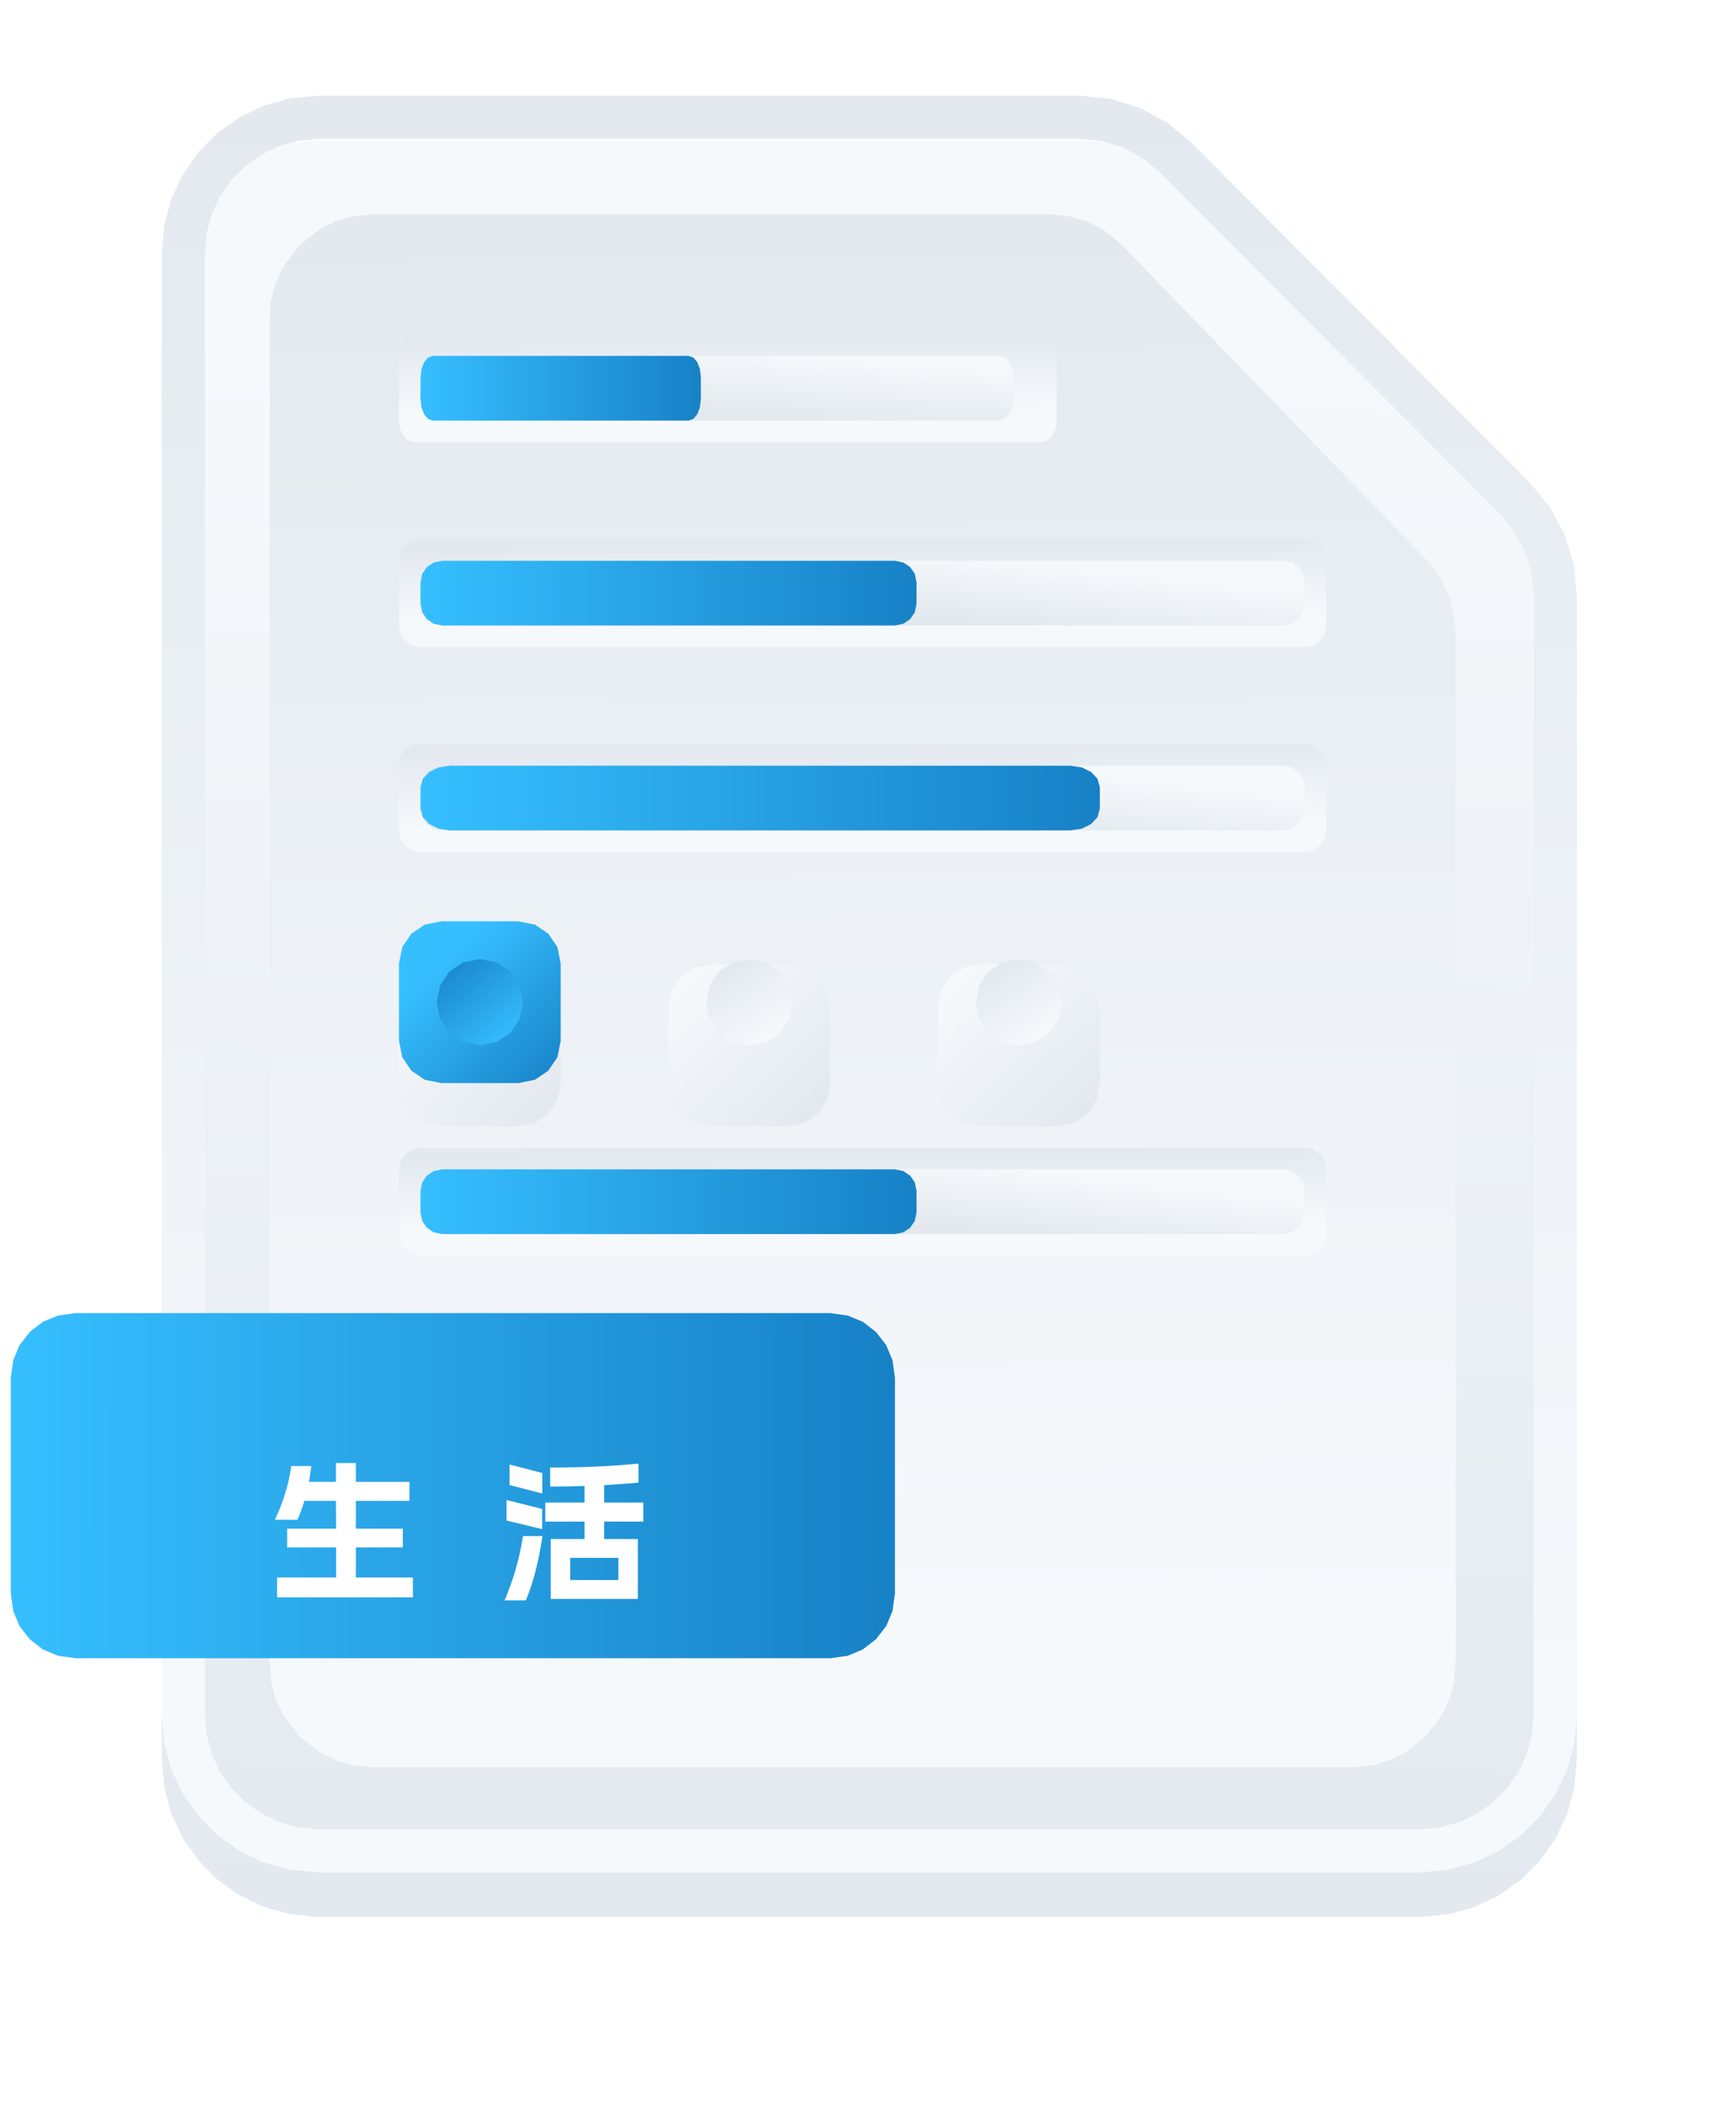 <svg width="161" height="195" viewBox="0 0 161 195" fill="none" xmlns="http://www.w3.org/2000/svg" xmlns:xlink="http://www.w3.org/1999/xlink">
	<desc>
			Created with Pixso.
	</desc>
	<defs>
		<filter id="filter_11_805_dd" x="0" y="-2" width="161.24" height="194.76" filterUnits="userSpaceOnUse" color-interpolation-filters="sRGB">
			<feFlood flood-opacity="0" result="BackgroundImageFix"/>
			<feColorMatrix in="SourceAlpha" type="matrix" values="0 0 0 0 0 0 0 0 0 0 0 0 0 0 0 0 0 0 127 0" result="hardAlpha"/>
			<feOffset dx="0" dy="4"/>
			<feGaussianBlur stdDeviation="5"/>
			<feComposite in2="hardAlpha" operator="out" k2="-1" k3="1"/>
			<feColorMatrix type="matrix" values="0 0 0 0 0 0 0 0 0 0 0 0 0 0 0 0 0 0 0.25 0"/>
			<feBlend mode="normal" in2="BackgroundImageFix" result="effect_dropShadow_1"/>
			<feBlend mode="normal" in="SourceGraphic" in2="effect_dropShadow_1" result="shape"/>
		</filter>
		<filter id="filter_11_828_dd" x="32.5" y="84.93" width="24" height="24" filterUnits="userSpaceOnUse" color-interpolation-filters="sRGB">
			<feFlood flood-opacity="0" result="BackgroundImageFix"/>
			<feColorMatrix in="SourceAlpha" type="matrix" values="0 0 0 0 0 0 0 0 0 0 0 0 0 0 0 0 0 0 127 0" result="hardAlpha"/>
			<feOffset dx="0" dy="4"/>
			<feGaussianBlur stdDeviation="1.5"/>
			<feComposite in2="hardAlpha" operator="out" k2="-1" k3="1"/>
			<feColorMatrix type="matrix" values="0 0 0 0 0 0 0 0 0 0 0 0 0 0 0 0 0 0 0.25 0"/>
			<feBlend mode="normal" in2="BackgroundImageFix" result="effect_dropShadow_1"/>
			<feBlend mode="normal" in="SourceGraphic" in2="effect_dropShadow_1" result="shape"/>
		</filter>
		<filter id="filter_11_833_dd" x="57.5" y="84.93" width="24" height="24" filterUnits="userSpaceOnUse" color-interpolation-filters="sRGB">
			<feFlood flood-opacity="0" result="BackgroundImageFix"/>
			<feColorMatrix in="SourceAlpha" type="matrix" values="0 0 0 0 0 0 0 0 0 0 0 0 0 0 0 0 0 0 127 0" result="hardAlpha"/>
			<feOffset dx="0" dy="4"/>
			<feGaussianBlur stdDeviation="1.5"/>
			<feComposite in2="hardAlpha" operator="out" k2="-1" k3="1"/>
			<feColorMatrix type="matrix" values="0 0 0 0 0 0 0 0 0 0 0 0 0 0 0 0 0 0 0.25 0"/>
			<feBlend mode="normal" in2="BackgroundImageFix" result="effect_dropShadow_1"/>
			<feBlend mode="normal" in="SourceGraphic" in2="effect_dropShadow_1" result="shape"/>
		</filter>
		<filter id="filter_11_838_dd" x="82.5" y="84.93" width="24" height="24" filterUnits="userSpaceOnUse" color-interpolation-filters="sRGB">
			<feFlood flood-opacity="0" result="BackgroundImageFix"/>
			<feColorMatrix in="SourceAlpha" type="matrix" values="0 0 0 0 0 0 0 0 0 0 0 0 0 0 0 0 0 0 127 0" result="hardAlpha"/>
			<feOffset dx="0" dy="4"/>
			<feGaussianBlur stdDeviation="1.5"/>
			<feComposite in2="hardAlpha" operator="out" k2="-1" k3="1"/>
			<feColorMatrix type="matrix" values="0 0 0 0 0 0 0 0 0 0 0 0 0 0 0 0 0 0 0.25 0"/>
			<feBlend mode="normal" in2="BackgroundImageFix" result="effect_dropShadow_1"/>
			<feBlend mode="normal" in="SourceGraphic" in2="effect_dropShadow_1" result="shape"/>
		</filter>
		<filter id="filter_11_1309_dd" x="24.498" y="130.659" width="36.162" height="18.742" filterUnits="userSpaceOnUse" color-interpolation-filters="sRGB">
			<feFlood flood-opacity="0" result="BackgroundImageFix"/>
			<feColorMatrix in="SourceAlpha" type="matrix" values="0 0 0 0 0 0 0 0 0 0 0 0 0 0 0 0 0 0 127 0" result="hardAlpha"/>
			<feOffset dx="0" dy="5"/>
			<feGaussianBlur stdDeviation="0.333"/>
			<feComposite in2="hardAlpha" operator="out" k2="-1" k3="1"/>
			<feColorMatrix type="matrix" values="0 0 0 0 0 0 0 0 0 0 0 0 0 0 0 0 0 0 0.25 0"/>
			<feBlend mode="normal" in2="BackgroundImageFix" result="effect_dropShadow_1"/>
			<feBlend mode="normal" in="SourceGraphic" in2="effect_dropShadow_1" result="shape"/>
		</filter>
		<clipPath id="clip11_802">
			<rect id="生活" width="161" height="195" fill="white"/>
		</clipPath>
		<linearGradient id="paint_linear_11_805_0" x1="70.132" y1="173.76" x2="71.181" y2="27.948" gradientUnits="userSpaceOnUse">
			<stop stop-color="#E3E9EF"/>
			<stop offset="1" stop-color="#F6F9FC"/>
		</linearGradient>
		<linearGradient id="paint_linear_11_807_0" x1="66.577" y1="8.87" x2="66.577" y2="157.813" gradientUnits="userSpaceOnUse">
			<stop stop-color="#E3E9EF"/>
			<stop offset="1" stop-color="#F6F9FC"/>
		</linearGradient>
		<linearGradient id="paint_linear_11_809_0" x1="91.662" y1="19.87" x2="92.652" y2="150.766" gradientUnits="userSpaceOnUse">
			<stop stop-color="#E3E9EF"/>
			<stop offset="1" stop-color="#F6F9FC"/>
		</linearGradient>
		<linearGradient id="paint_linear_11_811_0" x1="1" y1="138.752" x2="83" y2="138.848" gradientUnits="userSpaceOnUse">
			<stop stop-color="#36BFFF"/>
			<stop offset="1" stop-color="#1781C6"/>
		</linearGradient>
		<linearGradient id="paint_linear_11_828_0" x1="50.83" y1="98.78" x2="38.875" y2="86.555" gradientUnits="userSpaceOnUse">
			<stop stop-color="#E3E9EF"/>
			<stop offset="1" stop-color="#F6F9FC"/>
		</linearGradient>
		<linearGradient id="paint_linear_11_829_0" x1="41.596" y1="90.226" x2="45.828" y2="96.73" gradientUnits="userSpaceOnUse">
			<stop stop-color="#E3E9EF"/>
			<stop offset="1" stop-color="#F6F9FC"/>
		</linearGradient>
		<linearGradient id="paint_linear_11_833_0" x1="75.83" y1="98.78" x2="63.875" y2="86.555" gradientUnits="userSpaceOnUse">
			<stop stop-color="#E3E9EF"/>
			<stop offset="1" stop-color="#F6F9FC"/>
		</linearGradient>
		<linearGradient id="paint_linear_11_834_0" x1="66.596" y1="90.226" x2="70.828" y2="96.73" gradientUnits="userSpaceOnUse">
			<stop stop-color="#E3E9EF"/>
			<stop offset="1" stop-color="#F6F9FC"/>
		</linearGradient>
		<linearGradient id="paint_linear_11_838_0" x1="100.83" y1="98.78" x2="88.875" y2="86.555" gradientUnits="userSpaceOnUse">
			<stop stop-color="#E3E9EF"/>
			<stop offset="1" stop-color="#F6F9FC"/>
		</linearGradient>
		<linearGradient id="paint_linear_11_839_0" x1="91.596" y1="90.226" x2="95.828" y2="96.73" gradientUnits="userSpaceOnUse">
			<stop stop-color="#E3E9EF"/>
			<stop offset="1" stop-color="#F6F9FC"/>
		</linearGradient>
		<linearGradient id="paint_linear_11_841_0" x1="113.973" y1="106.43" x2="114.059" y2="113.45" gradientUnits="userSpaceOnUse">
			<stop stop-color="#E3E9EF"/>
			<stop offset="1" stop-color="#F6F9FC"/>
		</linearGradient>
		<linearGradient id="paint_linear_11_1283_0" x1="113.973" y1="69" x2="114.059" y2="76.02" gradientUnits="userSpaceOnUse">
			<stop stop-color="#E3E9EF"/>
			<stop offset="1" stop-color="#F6F9FC"/>
		</linearGradient>
		<linearGradient id="paint_linear_11_1289_0" x1="113.973" y1="50" x2="114.059" y2="57.02" gradientUnits="userSpaceOnUse">
			<stop stop-color="#E3E9EF"/>
			<stop offset="1" stop-color="#F6F9FC"/>
		</linearGradient>
		<linearGradient id="paint_linear_11_1295_0" x1="91.605" y1="31" x2="91.666" y2="38.02" gradientUnits="userSpaceOnUse">
			<stop stop-color="#E3E9EF"/>
			<stop offset="1" stop-color="#F6F9FC"/>
		</linearGradient>
		<linearGradient id="paint_linear_11_843_0" x1="95.006" y1="114.43" x2="95.662" y2="108.43" gradientUnits="userSpaceOnUse">
			<stop stop-color="#E3E9EF"/>
			<stop offset="1" stop-color="#F6F9FC"/>
		</linearGradient>
		<linearGradient id="paint_linear_11_1285_0" x1="95.006" y1="77" x2="95.662" y2="71" gradientUnits="userSpaceOnUse">
			<stop stop-color="#E3E9EF"/>
			<stop offset="1" stop-color="#F6F9FC"/>
		</linearGradient>
		<linearGradient id="paint_linear_11_1291_0" x1="95.006" y1="58" x2="95.662" y2="52" gradientUnits="userSpaceOnUse">
			<stop stop-color="#E3E9EF"/>
			<stop offset="1" stop-color="#F6F9FC"/>
		</linearGradient>
		<linearGradient id="paint_linear_11_1297_0" x1="76.565" y1="39" x2="77.005" y2="33" gradientUnits="userSpaceOnUse">
			<stop stop-color="#E3E9EF"/>
			<stop offset="1" stop-color="#F6F9FC"/>
		</linearGradient>
		<linearGradient id="paint_linear_11_845_0" x1="39" y1="111.616" x2="85" y2="111.634" gradientUnits="userSpaceOnUse">
			<stop stop-color="#36BFFF"/>
			<stop offset="1" stop-color="#1781C6"/>
		</linearGradient>
		<linearGradient id="paint_linear_11_1287_0" x1="39" y1="74.186" x2="102" y2="74.204" gradientUnits="userSpaceOnUse">
			<stop stop-color="#36BFFF"/>
			<stop offset="1" stop-color="#1781C6"/>
		</linearGradient>
		<linearGradient id="paint_linear_11_1293_0" x1="39" y1="55.186" x2="85" y2="55.204" gradientUnits="userSpaceOnUse">
			<stop stop-color="#36BFFF"/>
			<stop offset="1" stop-color="#1781C6"/>
		</linearGradient>
		<linearGradient id="paint_linear_11_1299_0" x1="39" y1="36.186" x2="65" y2="36.204" gradientUnits="userSpaceOnUse">
			<stop stop-color="#36BFFF"/>
			<stop offset="1" stop-color="#1781C6"/>
		</linearGradient>
		<linearGradient id="paint_linear_11_847_0" x1="41.17" y1="88.985" x2="52" y2="100.43" gradientUnits="userSpaceOnUse">
			<stop stop-color="#36BFFF"/>
			<stop offset="1" stop-color="#1781C6"/>
		</linearGradient>
		<linearGradient id="paint_linear_11_849_0" x1="47.1" y1="96.93" x2="40.5" y2="88.93" gradientUnits="userSpaceOnUse">
			<stop stop-color="#36BFFF"/>
			<stop offset="1" stop-color="#1781C6"/>
		</linearGradient>
	</defs>
	<g clip-path="url(#clip11_802)">
		<g filter="url(#filter_11_805_dd)">
			<path id="路径_21941-2" d="M29.58 9L100.1 9L102.97 9.29L105.68 10.11L108.19 11.46L110.41 13.29L141.97 44.98L143.8 47.22L145.13 49.74L145.96 52.46L146.24 55.34L146.24 159.11L146 161.78L145.34 164.22L144.26 166.49L142.81 168.54L141.08 170.29L139.03 171.74L136.77 172.83L134.33 173.5L131.66 173.76L29.58 173.76L26.92 173.5L24.47 172.83L22.21 171.74L20.16 170.29L18.43 168.54L16.98 166.49L15.9 164.22L15.24 161.78L15 159.11L15 23.64L15.24 20.98L15.9 18.53L16.98 16.26L18.43 14.21L20.16 12.47L22.21 11.01L24.47 9.92L26.92 9.25L29.58 9Z" fill-rule="nonzero" fill="url(#paint_linear_11_805_0)"/>
		</g>
		<path id="路径_21942" d="M141.97 44.86L110.41 13.16L108.19 11.33L105.68 9.99L102.97 9.16L100.1 8.87L29.58 8.87L26.92 9.12L24.47 9.8L22.21 10.88L20.16 12.34L18.43 14.08L16.98 16.14L15.9 18.4L15.24 20.85L15 23.52L15 158.98L15.24 161.65L15.9 164.1L16.98 166.36L18.43 168.42L20.16 170.16L22.21 171.62L24.47 172.7L26.92 173.37L29.58 173.63L131.66 173.63L134.32 173.37L136.77 172.7L139.03 171.62L141.08 170.16L142.81 168.42L144.26 166.36L145.34 164.1L146 161.65L146.24 158.98L146.24 55.21L145.96 52.34L145.13 49.61L143.79 47.1L141.97 44.86ZM142.24 158.99L142.06 160.92L141.58 162.7L140.8 164.34L139.75 165.84L138.49 167.1L137.01 168.16L135.37 168.95L133.59 169.44L131.66 169.63L29.58 169.63L27.65 169.44L25.87 168.95L24.23 168.16L22.75 167.1L21.49 165.84L20.44 164.34L19.66 162.7L19.18 160.92L19 158.99L19 23.52L19.18 21.58L19.66 19.8L20.44 18.16L21.49 16.67L22.75 15.4L24.23 14.34L25.87 13.55L27.65 13.06L29.58 12.87L100.1 12.87L102.18 13.08L104.15 13.68L105.96 14.65L107.58 15.98L139.13 47.68L140.46 49.31L141.43 51.14L142.03 53.12L142.24 55.21L142.24 158.99Z" fill-rule="nonzero" fill="url(#paint_linear_11_807_0)"/>
		<path id="路径_21943" d="M135 154.09L134.86 155.85L134.45 157.46L133.77 158.96L132.3 160.93L130.38 162.47L128.9 163.21L127.31 163.68L125.55 163.87L34.45 163.87L32.69 163.68L31.1 163.21L29.62 162.47L27.7 160.93L26.23 158.96L25.55 157.46L25.14 155.85L25 154.09L25 29.65L25.13 27.89L25.55 26.28L26.23 24.78L27.7 22.81L29.62 21.27L31.1 20.53L32.69 20.07L34.45 19.87L97.39 19.87L99.23 20.06L101 20.61L102.63 21.52L104.06 22.73L132.23 51.84L133.41 53.33L134.28 55.02L134.82 56.86L135 58.77L135 154.09Z" fill-rule="nonzero" fill="url(#paint_linear_11_809_0)"/>
		<path id="路径_21944" d="M7 121.76L77 121.76L78.63 121.99L80.03 122.57L81.24 123.51L82.19 124.73L82.77 126.13L83 127.76L83 147.76L82.77 149.39L82.19 150.78L81.24 152L80.03 152.94L78.63 153.53L77 153.76L7 153.76L5.37 153.53L3.97 152.94L2.76 152L1.81 150.78L1.23 149.39L1 147.76L1 127.76L1.23 126.13L1.81 124.73L2.76 123.51L3.97 122.57L5.37 121.99L7 121.76Z" fill-rule="nonzero" fill="url(#paint_linear_11_811_0)"/>
		<g filter="url(#filter_11_828_dd)">
			<path id="路径_21924-4" d="M40.92 85.43L48.08 85.43L49.61 85.74L50.85 86.58L51.69 87.81L52 89.35L52 96.5L51.69 98.04L50.85 99.28L49.61 100.12L48.08 100.43L40.92 100.43L39.39 100.12L38.15 99.28L37.31 98.04L37 96.5L37 89.35L37.31 87.81L38.15 86.58L39.39 85.74L40.92 85.43Z" fill-rule="nonzero" fill="url(#paint_linear_11_828_0)"/>
		</g>
		<path id="路径_21925" d="M44.5 88.93L46.07 89.25L47.33 90.1L48.18 91.36L48.5 92.93L48.18 94.5L47.33 95.76L46.07 96.61L44.5 96.93L42.93 96.61L41.67 95.76L40.82 94.5L40.5 92.93L40.82 91.36L41.67 90.1L42.93 89.25L44.5 88.93Z" fill-rule="nonzero" fill="url(#paint_linear_11_829_0)"/>
		<g filter="url(#filter_11_833_dd)">
			<path id="路径_21924-5" d="M65.92 85.43L73.08 85.43L74.61 85.74L75.85 86.58L76.69 87.81L77 89.35L77 96.5L76.69 98.04L75.85 99.28L74.61 100.12L73.08 100.43L65.92 100.43L64.39 100.12L63.15 99.28L62.31 98.04L62 96.5L62 89.35L62.31 87.81L63.15 86.58L64.39 85.74L65.92 85.43Z" fill-rule="nonzero" fill="url(#paint_linear_11_833_0)"/>
		</g>
		<path id="路径_21925-2" d="M69.5 88.93L71.07 89.25L72.33 90.1L73.18 91.36L73.5 92.93L73.18 94.5L72.33 95.76L71.07 96.61L69.5 96.93L67.93 96.61L66.67 95.76L65.82 94.5L65.5 92.93L65.82 91.36L66.67 90.1L67.93 89.25L69.5 88.93Z" fill-rule="nonzero" fill="url(#paint_linear_11_834_0)"/>
		<g filter="url(#filter_11_838_dd)">
			<path id="路径_21924-6" d="M90.92 85.43L98.08 85.43L99.61 85.74L100.85 86.58L101.69 87.81L102 89.35L102 96.5L101.69 98.04L100.85 99.28L99.61 100.12L98.08 100.43L90.92 100.43L89.39 100.12L88.15 99.28L87.31 98.04L87 96.5L87 89.35L87.31 87.81L88.15 86.58L89.39 85.74L90.92 85.43Z" fill-rule="nonzero" fill="url(#paint_linear_11_838_0)"/>
		</g>
		<path id="路径_21925-3" d="M94.5 88.93L96.07 89.25L97.33 90.1L98.18 91.36L98.5 92.93L98.18 94.5L97.33 95.76L96.07 96.61L94.5 96.93L92.93 96.61L91.67 95.76L90.82 94.5L90.5 92.93L90.82 91.36L91.67 90.1L92.93 89.25L94.5 88.93Z" fill-rule="nonzero" fill="url(#paint_linear_11_839_0)"/>
		<path id="矩形_4988" d="M39 106.43L121 106.43L121.78 106.59L122.41 107.01L122.84 107.64L123 108.43L123 114.43L122.84 115.21L122.41 115.84L121.78 116.27L121 116.43L39 116.43L38.22 116.27L37.59 115.84L37.16 115.21L37 114.43L37 108.43L37.16 107.64L37.59 107.01L38.22 106.59L39 106.43Z" fill-rule="nonzero" fill="url(#paint_linear_11_841_0)"/>
		<path id="矩形_4988" d="M39 69L121 69L121.78 69.16L122.41 69.58L122.84 70.21L123 71L123 77L122.84 77.78L122.41 78.41L121.78 78.84L121 79L39 79L38.22 78.84L37.59 78.41L37.16 77.78L37 77L37 71L37.16 70.21L37.59 69.58L38.22 69.16L39 69Z" fill-rule="nonzero" fill="url(#paint_linear_11_1283_0)"/>
		<path id="矩形_4988" d="M39 50L121 50L121.78 50.16L122.41 50.58L122.84 51.21L123 52L123 58L122.84 58.78L122.41 59.41L121.78 59.84L121 60L39 60L38.22 59.84L37.59 59.41L37.16 58.78L37 58L37 52L37.16 51.21L37.59 50.58L38.22 50.16L39 50Z" fill-rule="nonzero" fill="url(#paint_linear_11_1289_0)"/>
		<path id="矩形_4988" d="M38.419 31L96.581 31L97.135 31.16L97.582 31.58L97.886 32.21L98 33L98 39L97.886 39.78L97.582 40.41L97.135 40.84L96.581 41L38.419 41L37.865 40.84L37.419 40.41L37.114 39.78L37 39L37 33L37.114 32.21L37.419 31.58L37.865 31.16L38.419 31Z" fill-rule="nonzero" fill="url(#paint_linear_11_1295_0)"/>
		<path id="矩形_4989" d="M41 108.43L119 108.43L119.78 108.59L120.41 109.01L120.84 109.64L121 110.43L121 112.43L120.84 113.21L120.41 113.84L119.78 114.27L119 114.43L41 114.43L40.22 114.27L39.59 113.84L39.16 113.21L39 112.43L39 110.43L39.16 109.64L39.59 109.01L40.22 108.59L41 108.43Z" fill-rule="nonzero" fill="url(#paint_linear_11_843_0)"/>
		<path id="矩形_4989" d="M41 71L119 71L119.78 71.16L120.41 71.58L120.84 72.21L121 73L121 75L120.84 75.78L120.41 76.41L119.78 76.84L119 77L41 77L40.22 76.84L39.59 76.41L39.16 75.78L39 75L39 73L39.16 72.21L39.59 71.58L40.22 71.16L41 71Z" fill-rule="nonzero" fill="url(#paint_linear_11_1285_0)"/>
		<path id="矩形_4989" d="M41 52L119 52L119.78 52.16L120.41 52.58L120.84 53.21L121 54L121 56L120.84 56.78L120.41 57.41L119.78 57.84L119 58L41 58L40.22 57.84L39.59 57.41L39.16 56.78L39 56L39 54L39.16 53.21L39.59 52.58L40.22 52.16L41 52Z" fill-rule="nonzero" fill="url(#paint_linear_11_1291_0)"/>
		<path id="矩形_4989" d="M40.341 33L92.659 33L93.182 33.16L93.604 33.58L93.893 34.21L94 35L94 37L93.893 37.78L93.604 38.41L93.182 38.84L92.659 39L40.341 39L39.818 38.84L39.396 38.41L39.107 37.78L39 37L39 35L39.107 34.21L39.396 33.58L39.818 33.16L40.341 33Z" fill-rule="nonzero" fill="url(#paint_linear_11_1297_0)"/>
		<path id="矩形_4990" d="M41 108.43L83 108.43L83.78 108.59L84.41 109.01L84.84 109.64L85 110.43L85 112.43L84.84 113.21L84.41 113.84L83.78 114.27L83 114.43L41 114.43L40.22 114.27L39.59 113.84L39.16 113.21L39 112.43L39 110.43L39.16 109.64L39.59 109.01L40.22 108.59L41 108.43Z" fill-rule="nonzero" fill="url(#paint_linear_11_845_0)"/>
		<path id="矩形_4990" d="M41.739 71L99.261 71L100.329 71.16L101.192 71.58L101.781 72.21L102 73L102 75L101.781 75.78L101.192 76.41L100.329 76.84L99.261 77L41.739 77L40.671 76.84L39.808 76.41L39.219 75.78L39 75L39 73L39.219 72.21L39.808 71.58L40.671 71.16L41.739 71Z" fill-rule="nonzero" fill="url(#paint_linear_11_1287_0)"/>
		<path id="矩形_4990" d="M41 52L83 52L83.78 52.16L84.41 52.58L84.84 53.21L85 54L85 56L84.84 56.78L84.41 57.41L83.78 57.84L83 58L41 58L40.22 57.84L39.59 57.41L39.16 56.78L39 56L39 54L39.16 53.21L39.59 52.58L40.22 52.16L41 52Z" fill-rule="nonzero" fill="url(#paint_linear_11_1293_0)"/>
		<path id="矩形_4990" d="M40.13 33L63.87 33L64.31 33.16L64.666 33.58L64.909 34.21L65 35L65 37L64.909 37.78L64.666 38.41L64.31 38.84L63.87 39L40.13 39L39.69 38.84L39.334 38.41L39.09 37.78L39 37L39 35L39.09 34.21L39.334 33.58L39.69 33.16L40.13 33Z" fill-rule="nonzero" fill="url(#paint_linear_11_1299_0)"/>
		<path id="路径_21924-7" d="M40.92 85.43L48.08 85.43L49.61 85.74L50.85 86.58L51.69 87.81L52 89.35L52 96.5L51.69 98.04L50.85 99.28L49.61 100.12L48.08 100.43L40.92 100.43L39.39 100.12L38.15 99.28L37.31 98.04L37 96.5L37 89.35L37.31 87.81L38.15 86.58L39.39 85.74L40.92 85.43Z" fill-rule="nonzero" fill="url(#paint_linear_11_847_0)"/>
		<path id="矩形_4580" d="M44.5 88.93L46.07 89.25L47.33 90.1L48.18 91.36L48.5 92.93L48.18 94.5L47.33 95.76L46.07 96.61L44.5 96.93L42.93 96.61L41.67 95.76L40.82 94.5L40.5 92.93L40.82 91.36L41.67 90.1L42.93 89.25L44.5 88.93Z" fill-rule="nonzero" fill="url(#paint_linear_11_849_0)"/>
		<g filter="url(#filter_11_1309_dd)">
			<path id="生  活" d="M31.168 141.272L25.696 141.272L25.696 143.121L38.294 143.121L38.294 141.272L33.003 141.272L33.003 138.486L37.358 138.486L37.358 136.75L33.003 136.75L33.003 134.173L37.973 134.173L37.973 132.409L33.003 132.409L33.003 130.659L31.154 130.659L31.154 132.409L28.649 132.409Q28.775 131.753 28.875 130.939L27.012 130.939Q26.677 133.404 25.498 135.923L27.586 135.923Q27.935 135.14 28.229 134.173L31.154 134.173L31.168 136.75L26.632 136.75L26.632 138.486L31.168 138.486L31.168 141.272ZM54.212 136.09L54.212 137.704L51.077 137.704L51.077 143.261L59.154 143.261L59.154 137.704L56.033 137.704L56.033 136.09L59.66 136.09L59.66 134.327L56.033 134.327L56.033 132.717Q58.159 132.577 59.212 132.481L59.212 130.717Q55.459 131.08 51.023 131.08L51.023 132.843Q52.773 132.843 54.212 132.789L54.212 134.327L50.572 134.327L50.572 136.09L54.212 136.09ZM50.295 131.585L47.256 130.799L47.256 132.703L50.295 133.489L50.295 131.585ZM50.278 134.915L46.976 134.091L46.976 135.995L50.278 136.791L50.278 134.915ZM48.5 137.437C48.202 139.442 47.633 141.43 46.795 143.401L48.767 143.401Q49.803 140.91 50.308 137.437L48.5 137.437ZM57.349 139.454L57.349 141.511L52.882 141.511L52.882 139.454L57.349 139.454Z" fill-rule="evenodd" fill="#FFFFFF"/>
		</g>
	</g>
</svg>
